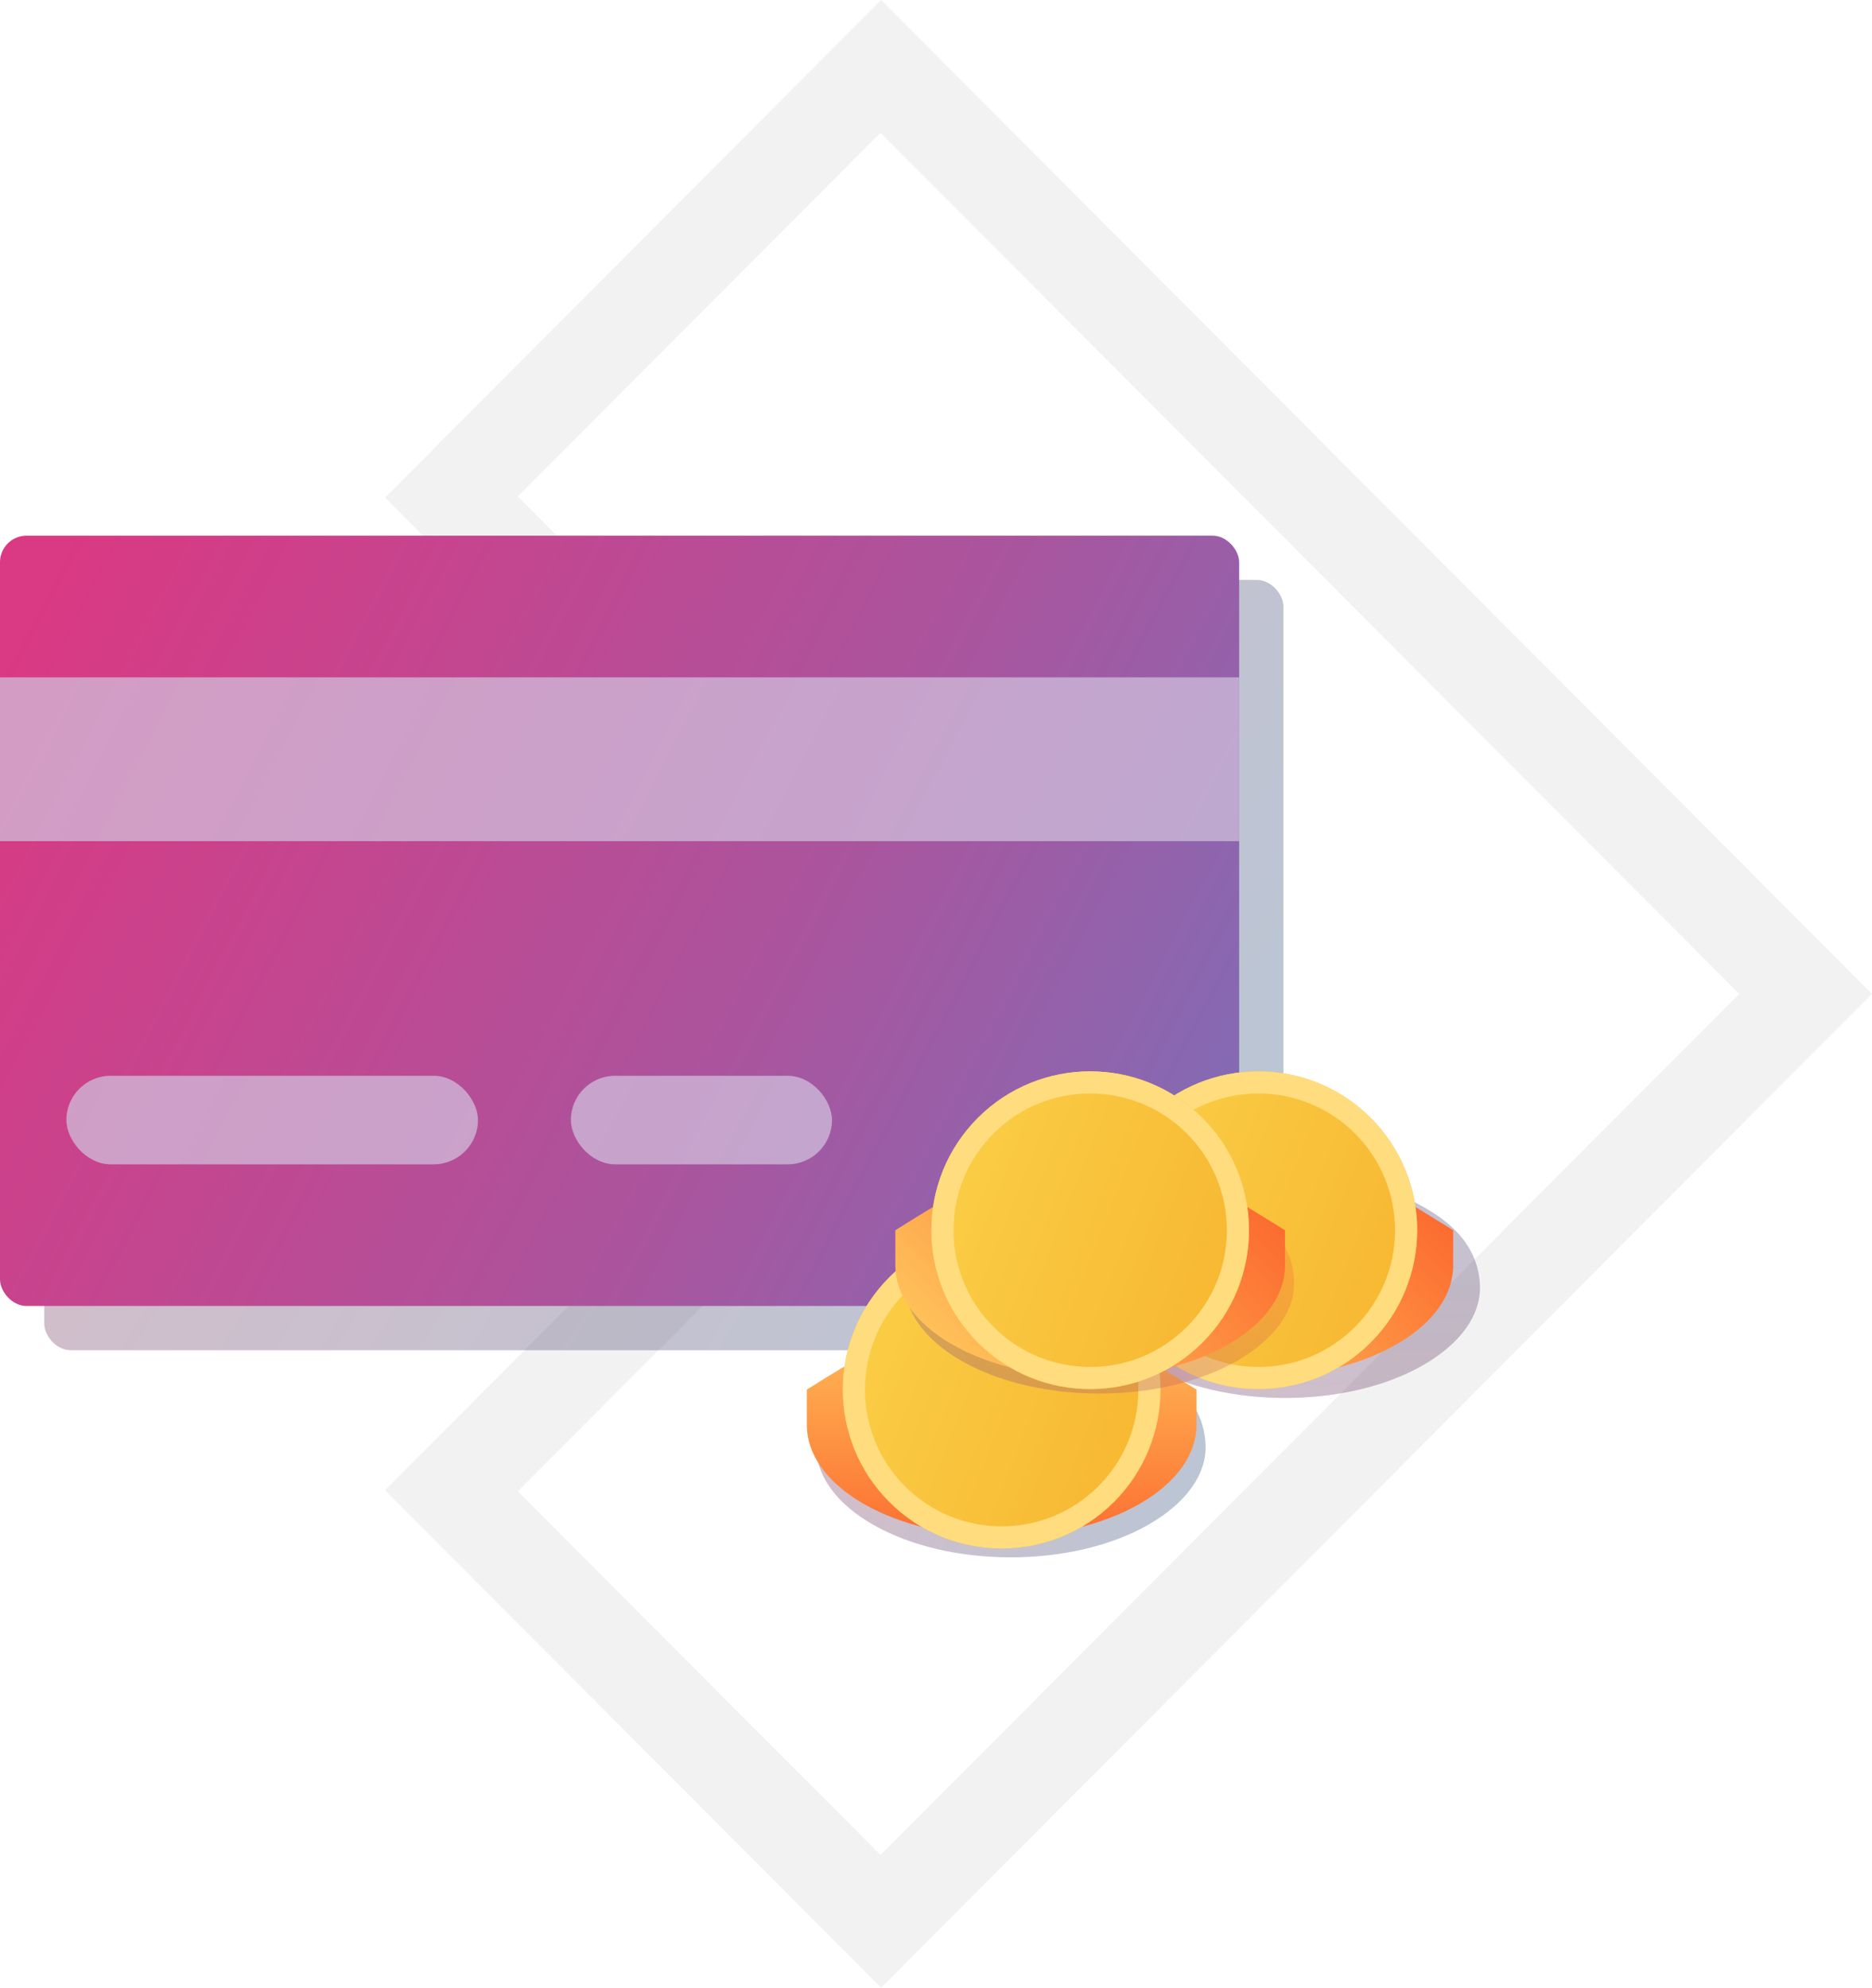 <svg xmlns="http://www.w3.org/2000/svg" width="423" height="449" viewBox="0 0 423 449">
    <defs>
        <linearGradient id="a" x1=".958%" y1="30.691%" y2="69.309%">
            <stop offset="0%" stop-color="#741A44"/>
            <stop offset="100%" stop-color="#153B6E"/>
        </linearGradient>
        <linearGradient id="b" x1="-5.006%" x2="133.644%" y1="30.691%" y2="76.019%">
            <stop offset="0%" stop-color="#DA3983"/>
            <stop offset="50.863%" stop-color="#A9559E"/>
            <stop offset="100%" stop-color="#647DC6"/>
        </linearGradient>
        <linearGradient id="c" x1=".958%" y1=".942%" y2="99.058%">
            <stop offset="0%" stop-color="#741A44"/>
            <stop offset="100%" stop-color="#153B6E"/>
        </linearGradient>
        <linearGradient id="d" x1="51.087%" x2="51.087%" y1="0%" y2="98.992%">
            <stop offset="0%" stop-color="#FFC25A"/>
            <stop offset="100%" stop-color="#FC6C30"/>
        </linearGradient>
        <linearGradient id="e" x1="114.564%" x2="-61.053%" y1="27.135%" y2="103.267%">
            <stop offset="0%" stop-color="#FBD249"/>
            <stop offset="100%" stop-color="#F5A623"/>
        </linearGradient>
        <linearGradient id="f" x1=".958%" y1="34.122%" y2="65.878%">
            <stop offset="0%" stop-color="#741A44"/>
            <stop offset="100%" stop-color="#153B6E"/>
        </linearGradient>
        <linearGradient id="g" x1="51.087%" x2="51.087%" y1="0%" y2="98.992%">
            <stop offset="0%" stop-color="#FFC25A"/>
            <stop offset="100%" stop-color="#FC6C30"/>
        </linearGradient>
        <linearGradient id="h" x1="51.087%" x2="51.087%" y1="0%" y2="98.992%">
            <stop offset="0%" stop-color="#7E4283"/>
            <stop offset="100%" stop-color="#FC6C30"/>
        </linearGradient>
    </defs>
    <g fill="none" fill-rule="evenodd">
        <path fill="#000" fill-rule="nonzero" d="M393 224.5L198.956 30 117 112.148 229.089 224.5 117 336.852 198.956 419 393 224.5zM87 112.393L199.095 0 423 224.5 199.095 449 87 336.607 198.81 224.5 87 112.393z" opacity=".053"/>
        <g transform="translate(0 121)">
            <rect width="280" height="174" x="10" y="10" fill="url(#a)" opacity=".296" rx="6"/>
            <rect width="280" height="174" fill="url(#b)" fill-rule="nonzero" rx="6"/>
            <path fill="#D2C2DF" d="M0 32h280v37H0z" opacity=".719"/>
            <rect width="93" height="20" x="15" y="122" fill="#D2C2DF" opacity=".719" rx="10"/>
            <rect width="59" height="20" x="129" y="122" fill="#D2C2DF" opacity=".719" rx="10"/>
        </g>
        <g transform="translate(175 227)">
            <g transform="translate(57)">
                <path fill="url(#c)" d="M48.442 97.785c19.122-5.192 37.303-26.432 42.495-45.555.883-3.253 2.075-8.14 3.576-14.659l-5.657-5.657c-4.565-4.564-12.169-6.09-21.73-3.494C48.003 33.61 28.293 53.322 23.1 72.444c-2.595 9.562-1.187 17.282 3.495 21.73 7.714 7.329 17.632 4.755 21.846 3.61z" opacity=".296" transform="rotate(-135 58.163 63.163)"/>
                <path fill="url(#d)" d="M41.073 91.011C60.196 85.82 79.906 66.11 85.097 46.987c.884-3.253 2.076-8.14 3.577-14.66l-5.657-5.656c-4.565-4.565-12.169-6.09-21.73-3.495C42.164 28.367 22.454 48.078 17.262 67.2c-2.595 9.562-1.07 17.166 3.495 21.73l5.657 5.657c6.963-1.621 11.85-2.813 14.659-3.576z" transform="rotate(-135 52.337 58.25)"/>
                <circle cx="52.337" cy="50.887" r="35.887" fill="url(#e)" transform="rotate(-135 52.337 50.887)"/>
                <circle cx="52.337" cy="50.887" r="33.387" stroke="#FFDC7D" stroke-width="5" transform="rotate(-135 52.337 50.887)"/>
            </g>
            <path fill="url(#f)" d="M84.518 81.556c3.789 2.17 12.622 7.364 12.895 18 .165 6.456-4.298 12.911-12.895 17.837-17.192 9.85-45.067 9.85-62.26 0-8.596-4.926-12.894-11.381-12.894-17.837v-8c5.671-3.549 9.97-6.16 12.894-7.837 17.193-9.85 45.068-12.014 62.26-2.163z" opacity=".296"/>
            <path fill="url(#g)" d="M82.467 79.05c2.526 1.447 6.824 4.06 12.894 7.837v8c0 6.456-4.298 12.911-12.894 17.837-17.193 9.85-45.067 9.85-62.26 0-8.596-4.926-12.895-11.381-12.895-17.837v-8c5.672-3.549 9.97-6.161 12.895-7.837 17.193-9.85 45.067-9.85 62.26 0z"/>
            <circle cx="51.337" cy="86.887" r="35.887" fill="url(#e)" transform="rotate(-135 51.337 86.887)"/>
            <circle cx="51.337" cy="86.887" r="33.387" stroke="#FFDC7D" stroke-width="5" transform="rotate(-135 51.337 86.887)"/>
            <g transform="translate(19)">
                <path fill="url(#h)" d="M44.442 96.785c19.122-5.192 37.303-26.432 42.495-45.555.883-3.253 2.075-8.14 3.576-14.659l-5.657-5.657c-4.565-4.564-12.169-6.09-21.73-3.494C44.003 32.61 24.293 52.322 19.1 71.444c-2.595 9.562-1.187 17.282 3.495 21.73 7.714 7.329 17.632 4.755 21.846 3.61z" opacity=".296" transform="rotate(-135 54.163 62.163)"/>
                <path fill="url(#d)" d="M41.073 91.011C60.196 85.82 79.906 66.11 85.097 46.987c.884-3.253 2.076-8.14 3.577-14.66l-5.657-5.656c-4.565-4.565-12.169-6.09-21.73-3.495C42.164 28.367 22.454 48.078 17.262 67.2c-2.595 9.562-1.07 17.166 3.495 21.73l5.657 5.657c6.963-1.621 11.85-2.813 14.659-3.576z" transform="rotate(-135 52.337 58.25)"/>
                <circle cx="52.337" cy="50.887" r="35.887" fill="url(#e)" transform="rotate(-135 52.337 50.887)"/>
                <circle cx="52.337" cy="50.887" r="33.387" stroke="#FFDC7D" stroke-width="5" transform="rotate(-135 52.337 50.887)"/>
            </g>
        </g>
    </g>
</svg>
